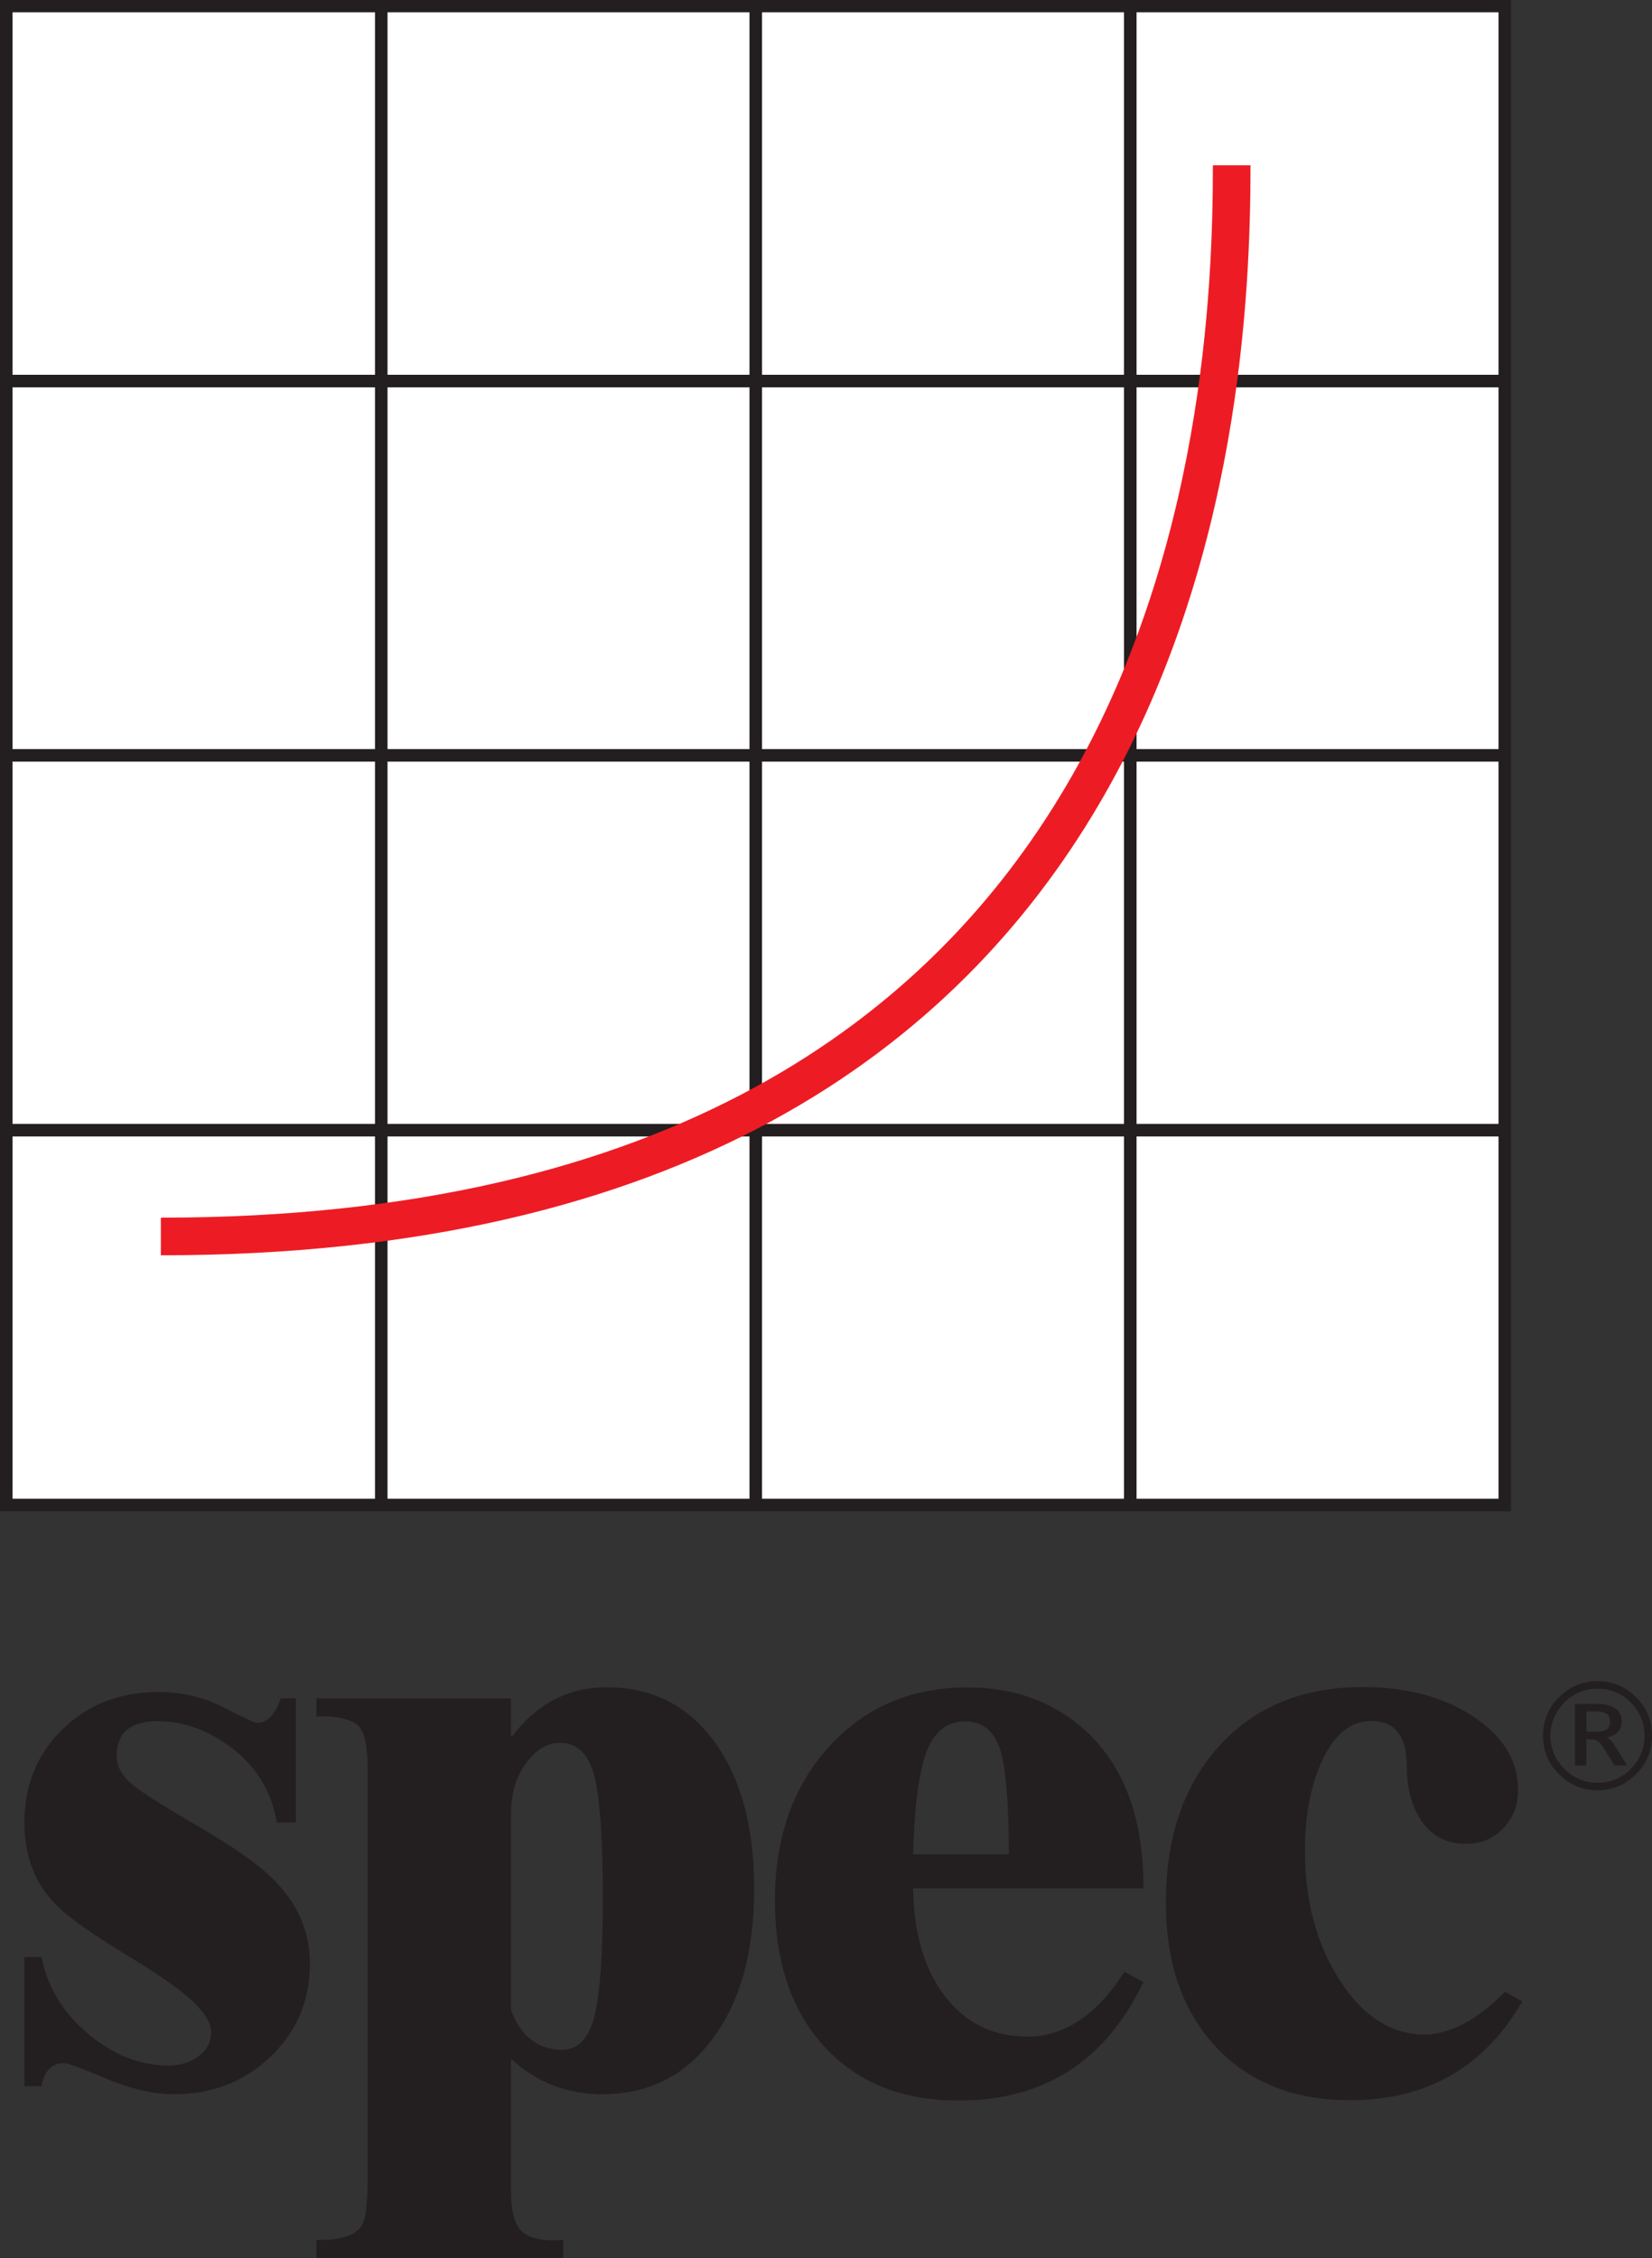 <svg xmlns:rdf="http://www.w3.org/1999/02/22-rdf-syntax-ns#" xmlns="http://www.w3.org/2000/svg" xml:space="preserve" height="56.251" viewBox="0 0 41.167 56.251" width="41.167" version="1.1" xmlns:cc="http://creativecommons.org/ns#" xmlns:dc="http://purl.org/dc/elements/1.1/"><rect x="0" y="0" width="41.167" height="56.251" fill="#333333" stroke="none"/><defs><clipPath id="clipPath38" clipPathUnits="userSpaceOnUse"><path id="path40" d="m41.669 236.7h38.172v45.626h-38.172v-45.626z"/></clipPath></defs><g transform="matrix(1.25 0 0 -1.25 -52.868 352.13)"><g clip-path="url(#clipPath38)"><g transform="translate(48.192 247.86)"><path id="path44" d="m0 0v-2.479h-0.379c-0.107 0.637-0.424 1.145-0.952 1.528-0.455 0.329-0.929 0.493-1.424 0.493-0.545 0-0.817-0.231-0.817-0.693 0-0.189 0.088-0.364 0.262-0.525 0.146-0.141 0.58-0.42 1.302-0.84s1.227-0.769 1.513-1.049c0.518-0.495 0.776-1.068 0.776-1.72 0-0.736-0.26-1.356-0.78-1.856-0.521-0.5-1.165-0.751-1.932-0.751-0.408 0-0.858 0.104-1.348 0.309-0.489 0.207-0.768 0.31-0.835 0.31-0.252 0-0.403-0.153-0.454-0.46h-0.343v2.574h0.343c0.118-0.607 0.432-1.12 0.942-1.54 0.493-0.414 1.022-0.621 1.588-0.621 0.241 0 0.442 0.064 0.605 0.19s0.244 0.284 0.244 0.472c0 0.178-0.12 0.38-0.359 0.61-0.238 0.228-0.686 0.541-1.342 0.94-0.655 0.398-1.103 0.713-1.345 0.945-0.451 0.43-0.676 0.992-0.676 1.687 0 0.748 0.255 1.368 0.763 1.86 0.507 0.493 1.146 0.739 1.915 0.739 0.466 0 0.898-0.103 1.297-0.308 0.398-0.206 0.62-0.308 0.665-0.308 0.202 0 0.36 0.164 0.472 0.493h0.299z" fill="#231f20"/></g><g transform="translate(52.482 245.55)"><path id="path48" d="m0 0v-3.904c0.195-0.528 0.537-0.791 1.027-0.791 0.307 0 0.517 0.218 0.632 0.653 0.114 0.436 0.171 1.227 0.171 2.372 0 1.21-0.059 2.027-0.176 2.452s-0.342 0.638-0.677 0.638c-0.245 0-0.462-0.124-0.651-0.371-0.217-0.275-0.326-0.625-0.326-1.049m0 2.308v-0.743h0.033c0.493 0.642 1.118 0.963 1.879 0.963 0.9 0 1.614-0.362 2.143-1.085 0.528-0.724 0.793-1.702 0.793-2.935 0-1.242-0.274-2.235-0.823-2.977-0.547-0.744-1.283-1.114-2.205-1.114-0.705 0-1.312 0.236-1.82 0.707v-2.649c0-0.377 0.066-0.636 0.2-0.776 0.155-0.155 0.436-0.218 0.841-0.185v-0.361h-4.921v0.361c0.472-0.011 0.773 0.083 0.902 0.282 0.079 0.129 0.119 0.433 0.119 0.913v8.197c0 0.42-0.054 0.694-0.161 0.824-0.129 0.156-0.416 0.228-0.86 0.217v0.361h3.88z" fill="#231f20"/></g><g transform="translate(60.497 244.75)"><path id="path52" d="m0 0h1.909c0 1.044-0.061 1.746-0.181 2.107-0.12 0.36-0.352 0.541-0.693 0.541-0.354 0-0.608-0.199-0.762-0.597-0.155-0.399-0.245-1.082-0.273-2.051m4.214-2.344 0.378-0.201c-0.75-1.576-1.978-2.364-3.686-2.364-1.125 0-2.016 0.358-2.673 1.074-0.658 0.715-0.987 1.687-0.987 2.914 0 1.248 0.358 2.269 1.074 3.06 0.717 0.791 1.638 1.186 2.763 1.186 0.946 0 1.738-0.292 2.376-0.879 0.761-0.716 1.139-1.757 1.133-3.124h-4.592c0.016-0.91 0.23-1.629 0.642-2.16 0.411-0.53 0.958-0.796 1.641-0.796 0.734 0 1.377 0.431 1.931 1.29" fill="#231f20"/></g><g transform="translate(72.298 242.01)"><path id="path56" d="m0 0 0.344-0.194c-0.761-1.313-1.906-1.968-3.435-1.968-1.12 0-2.011 0.355-2.675 1.065-0.663 0.71-0.995 1.668-0.995 2.874 0 1.303 0.356 2.344 1.067 3.125 0.71 0.78 1.663 1.17 2.855 1.17 0.878 0 1.615-0.196 2.208-0.589 0.594-0.394 0.891-0.881 0.891-1.463 0-0.306-0.1-0.562-0.298-0.766-0.199-0.206-0.444-0.308-0.735-0.308-0.398 0-0.703 0.164-0.916 0.493-0.179 0.285-0.268 0.633-0.268 1.043 0 0.608-0.235 0.913-0.705 0.913-0.432 0-0.77-0.288-1.017-0.864-0.207-0.484-0.31-1.054-0.31-1.711 0-1.011 0.232-1.876 0.696-2.595 0.465-0.717 1.025-1.076 1.681-1.076 0.514 0 1.051 0.283 1.612 0.851" fill="#231f20"/></g><path id="path58" d="m72.293 251.71h-29.874v29.874h29.874v-29.874z" fill="#fff"/><g transform="translate(72.293 251.71)"><path id="path62" d="m0 0h-29.874v29.874h29.874v-29.874z" stroke="#231f20" stroke-width=".25" fill="none"/></g><g transform="translate(49.895 281.58)"><path id="path66" d="m0 0v-29.874" stroke="#231f20" stroke-width=".25" fill="none"/></g><g transform="translate(57.361 281.58)"><path id="path70" d="m0 0v-29.874" stroke="#231f20" stroke-width=".25" fill="none"/></g><g transform="translate(64.827 281.58)"><path id="path74" d="m0 0v-29.874" stroke="#231f20" stroke-width=".25" fill="none"/></g><g transform="translate(42.419 259.18)"><path id="path78" d="m0 0h29.874" stroke="#231f20" stroke-width=".25" fill="none"/></g><g transform="translate(42.419 266.65)"><path id="path82" d="m0 0h29.874" stroke="#231f20" stroke-width=".25" fill="none"/></g><g transform="translate(42.419 274.11)"><path id="path86" d="m0 0h29.874" stroke="#231f20" stroke-width=".25" fill="none"/></g><g transform="translate(66.849 278.41)"><path id="path90" d="m0 0c0-5.016-0.817-21.348-21.348-21.348" stroke="#ed1c24" stroke-width=".75" fill="none"/></g></g><g transform="scale(1,-1)" fill="#231f20"><path id="path7201" d="m74.142-248.05q-0.192 0-0.357 0.069-0.166 0.069-0.303 0.207-0.138 0.138-0.208 0.306-0.07 0.167-0.07 0.357 0 0.189 0.07 0.356 0.07 0.166 0.208 0.303 0.138 0.138 0.303 0.208 0.166 0.069 0.357 0.069 0.193 0 0.359-0.069 0.167-0.07 0.305-0.208 0.136-0.136 0.204-0.302 0.069-0.166 0.069-0.357 0-0.195-0.069-0.36-0.069-0.167-0.204-0.303-0.138-0.138-0.305-0.207-0.166-0.069-0.359-0.069zm0-0.151q0.223 0 0.415 0.081 0.193 0.081 0.353 0.24 0.16 0.16 0.239 0.352 0.079 0.192 0.079 0.417 0 0.223-0.079 0.415-0.079 0.19-0.239 0.35-0.16 0.16-0.353 0.24-0.192 0.081-0.415 0.081t-0.416-0.081q-0.192-0.081-0.352-0.24-0.16-0.16-0.239-0.35-0.079-0.192-0.079-0.415 0-0.226 0.079-0.417 0.079-0.192 0.239-0.352 0.16-0.16 0.352-0.24 0.193-0.081 0.416-0.081zm-0.04 0.606h-0.18v0.404h0.18q0.161 0 0.224-0.045 0.064-0.045 0.064-0.155 0-0.111-0.064-0.157-0.064-0.047-0.224-0.047zm0.01-0.151q0.258 0 0.385 0.088 0.127 0.086 0.127 0.264 0 0.126-0.078 0.208-0.076 0.082-0.217 0.107 0.035 0.012 0.084 0.069 0.05 0.056 0.117 0.163l0.201 0.327h-0.252l-0.189-0.306q-0.086-0.141-0.141-0.177-0.053-0.038-0.132-0.038h-0.097v0.521h-0.227v-1.225h0.417z"/></g></g></svg>
